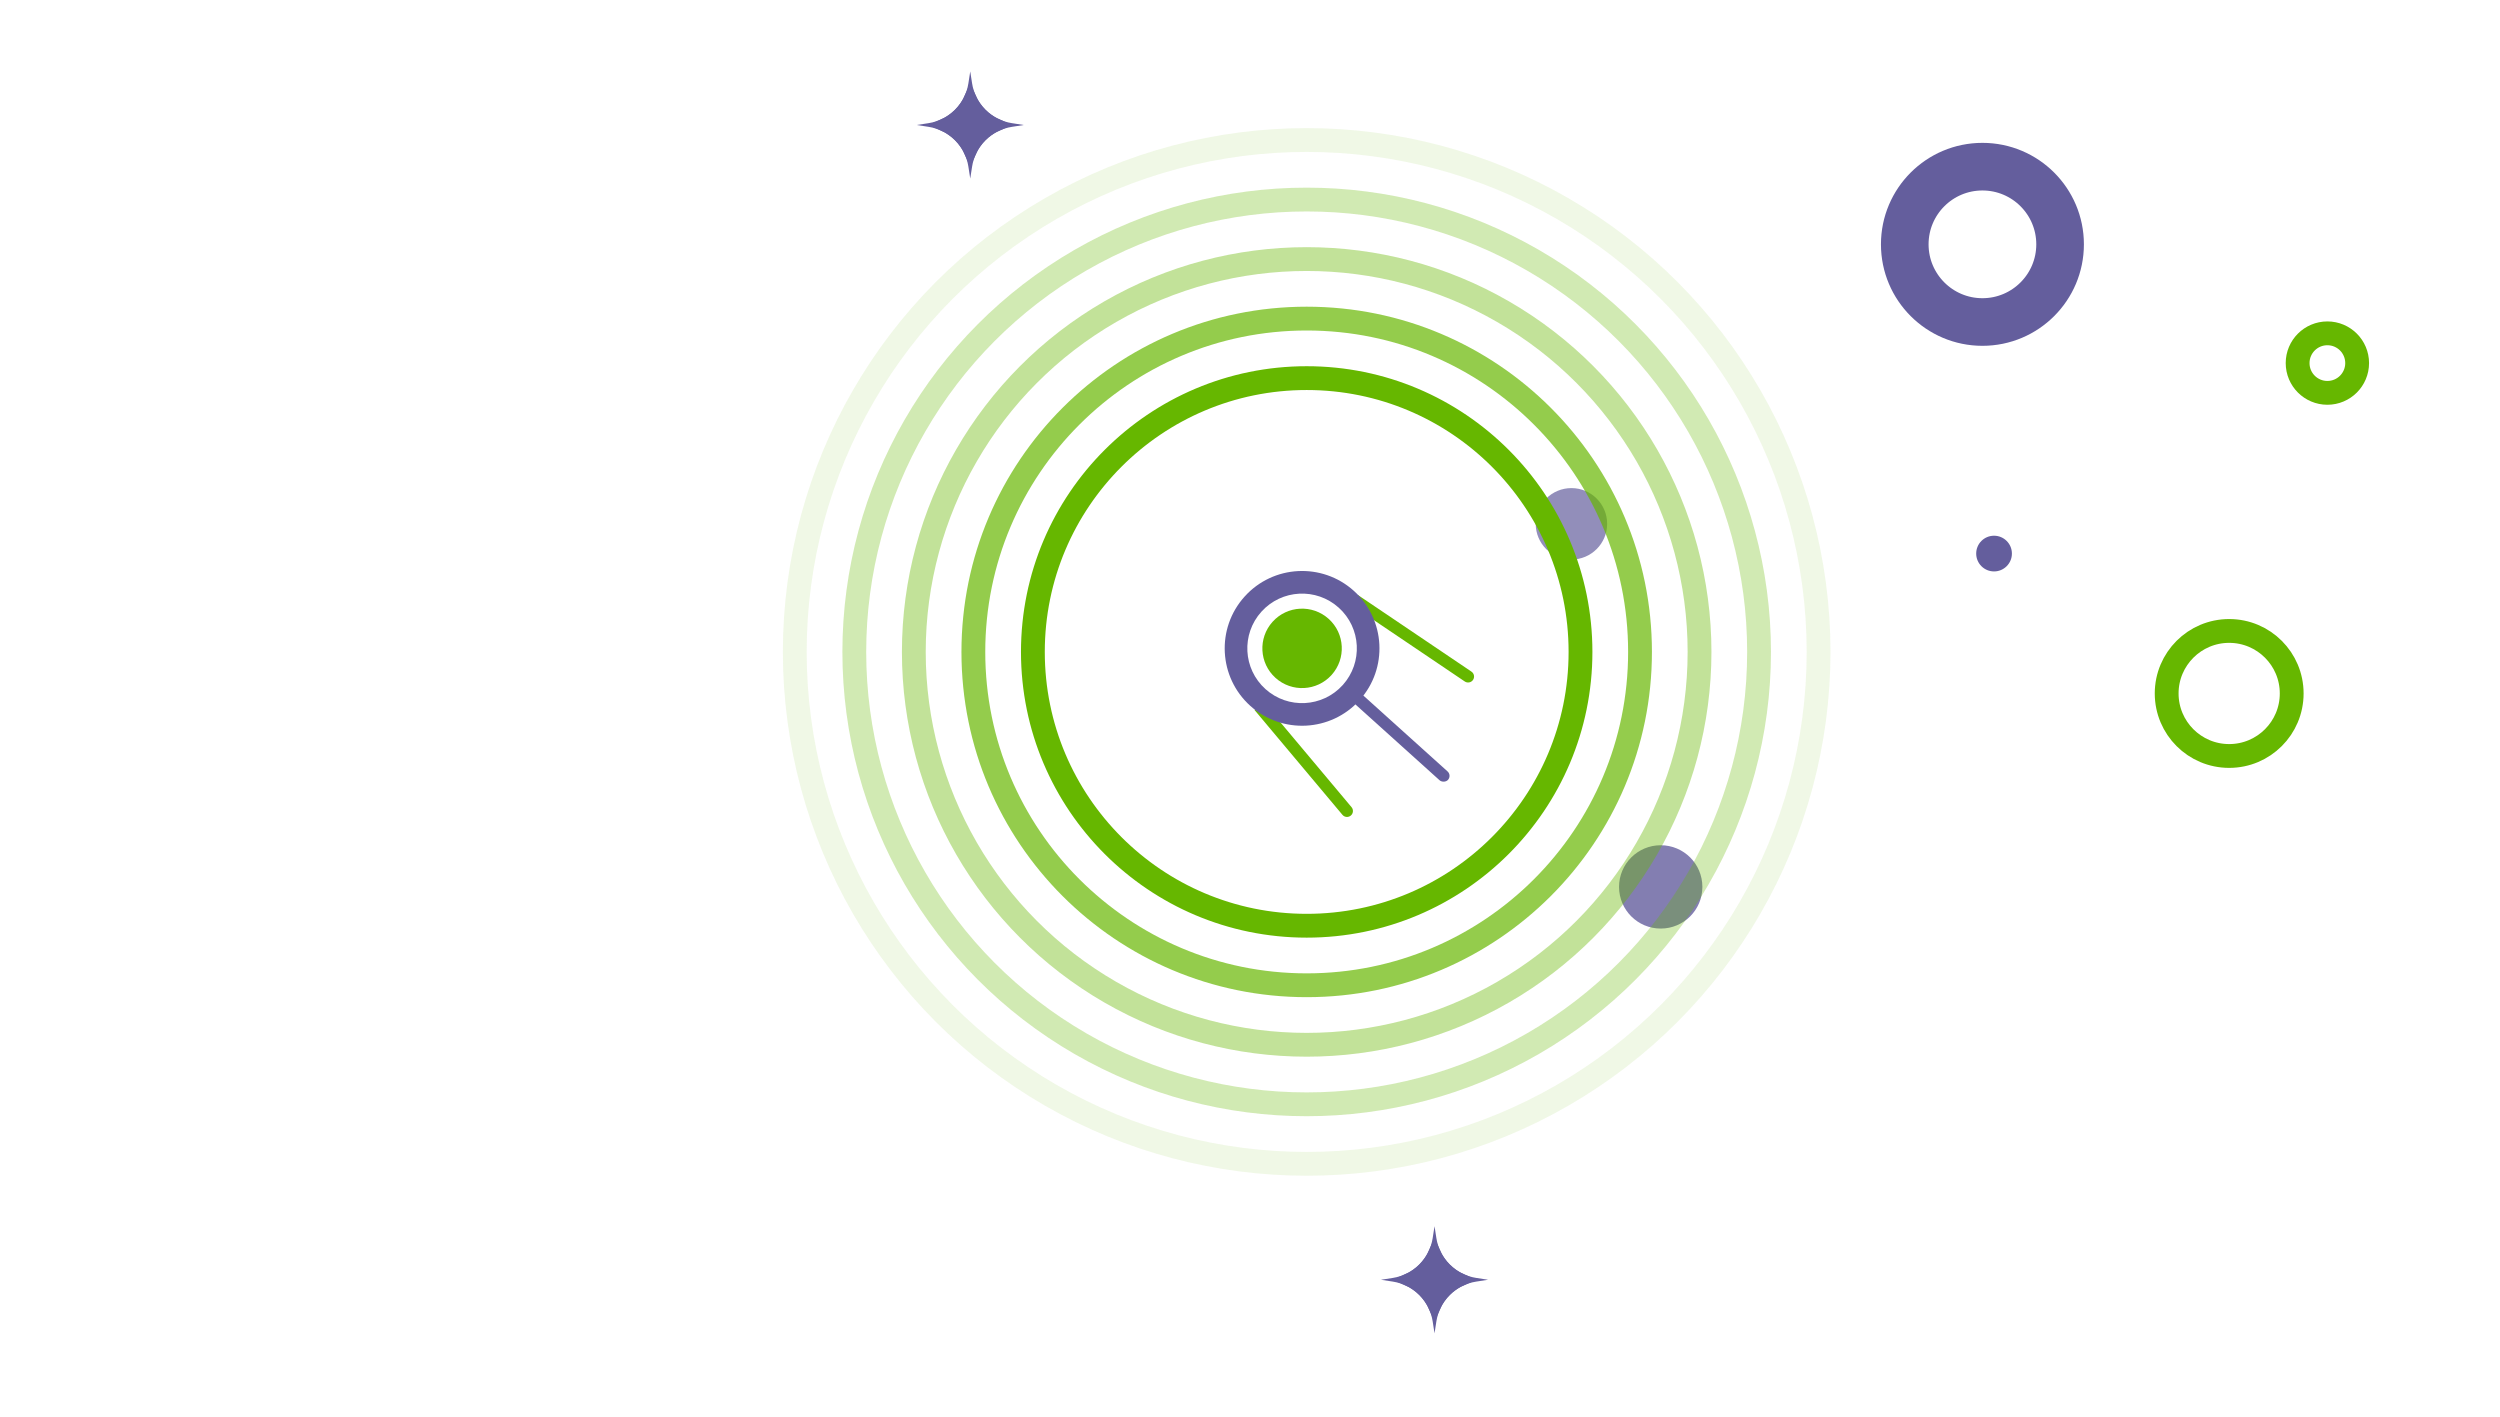 <svg width="210" height="119" viewBox="0 0 210 119" fill="none" xmlns="http://www.w3.org/2000/svg">
<mask id="mask0" mask-type="alpha" maskUnits="userSpaceOnUse" x="0" y="0" width="210" height="119">
<path d="M0 0H193C202.389 0 210 7.611 210 17V119H0V0Z" fill="#C4C4C4"/>
</mask>
<g mask="url(#mask0)">
<g filter="url(#filter0_d)">
<path d="M159.5 104C195.122 104 224 75.122 224 39.5C224 3.878 195.122 -25 159.5 -25C123.878 -25 95 3.878 95 39.5C95 75.122 123.878 104 159.5 104Z" fill="white"/>
</g>
<g filter="url(#filter1_d)">
<path d="M186.802 78.21C152.587 78.21 124.885 50.315 124.885 15.864C124.885 7.425 126.539 -0.637 129.582 -8C113.622 1.889 103 19.626 103 39.835C103 70.847 127.98 96 158.779 96C175.646 96 190.752 88.475 201 76.544C196.463 77.619 191.659 78.21 186.802 78.21Z" fill="white"/>
</g>
<g opacity="0.8" filter="url(#filter2_d)">
<path d="M139.5 78C141.433 78 143 76.433 143 74.5C143 72.567 141.433 71 139.5 71C137.567 71 136 72.567 136 74.5C136 76.433 137.567 78 139.5 78Z" fill="#645E9D"/>
</g>
<g filter="url(#filter3_d)">
<path d="M152.112 3.528C155.408 3.528 158.079 0.856 158.079 -2.439C158.079 -5.735 155.408 -8.406 152.112 -8.406C148.817 -8.406 146.146 -5.735 146.146 -2.439C146.146 0.856 148.817 3.528 152.112 3.528Z" fill="white"/>
</g>
<g filter="url(#filter4_d)">
<path d="M173.048 20.524C173.048 24.128 170.127 27.049 166.524 27.049C162.921 27.049 160 24.128 160 20.524C160 16.921 162.921 14 166.524 14C170.127 14 173.048 16.921 173.048 20.524Z" stroke="#645E9D" stroke-width="4"/>
</g>
<g filter="url(#filter5_d)">
<path d="M203.911 15.194C205.195 14.146 204.537 11.216 202.442 8.649C200.347 6.081 197.608 4.849 196.324 5.897C195.041 6.944 195.698 9.875 197.793 12.442C199.889 15.009 202.628 16.241 203.911 15.194Z" fill="white"/>
</g>
<g filter="url(#filter6_d)">
<path d="M192.502 58.251C192.502 61.151 190.151 63.502 187.251 63.502C184.351 63.502 182 61.151 182 58.251C182 55.351 184.351 53 187.251 53C190.151 53 192.502 55.351 192.502 58.251Z" stroke="#66B700" stroke-width="2"/>
</g>
<g filter="url(#filter7_d)">
<path d="M198 30.5C198 31.881 196.881 33 195.5 33C194.119 33 193 31.881 193 30.5C193 29.119 194.119 28 195.5 28C196.881 28 198 29.119 198 30.5Z" stroke="#66B700" stroke-width="2"/>
</g>
<g filter="url(#filter8_d)">
<path d="M167.5 48C168.328 48 169 47.328 169 46.5C169 45.672 168.328 45 167.5 45C166.672 45 166 45.672 166 46.5C166 47.328 166.672 48 167.5 48Z" fill="#645E9D"/>
</g>
<g filter="url(#filter9_d)">
<path d="M165.649 88.576C165.742 87.01 163.023 85.574 159.577 85.37C156.13 85.165 153.261 86.27 153.168 87.837C153.075 89.403 155.794 90.839 159.24 91.043C162.687 91.247 165.556 90.143 165.649 88.576Z" fill="white"/>
</g>
<g filter="url(#filter10_d)">
<path d="M213.912 32.159C215.523 31.744 216.175 28.87 215.369 25.74C214.563 22.609 212.604 20.408 210.993 20.823C209.383 21.237 208.73 24.111 209.536 27.242C210.342 30.372 212.301 32.574 213.912 32.159Z" fill="white"/>
</g>
<g filter="url(#filter11_d)">
<path d="M193.274 -6.788C193.932 -7.744 192.936 -9.573 191.049 -10.872C189.162 -12.171 187.098 -12.449 186.44 -11.492C185.781 -10.536 186.777 -8.707 188.665 -7.408C190.552 -6.109 192.615 -5.831 193.274 -6.788Z" fill="white"/>
</g>
<g filter="url(#filter12_d)">
<path d="M132 52C136.418 52 140 48.418 140 44C140 39.582 136.418 36 132 36C127.582 36 124 39.582 124 44C124 48.418 127.582 52 132 52Z" fill="white"/>
</g>
<g opacity="0.7" filter="url(#filter13_d)">
<path d="M132 47C133.657 47 135 45.657 135 44C135 42.343 133.657 41 132 41C130.343 41 129 42.343 129 44C129 45.657 130.343 47 132 47Z" fill="#645E9D"/>
</g>
<g filter="url(#filter14_d)">
<path d="M146 44C146 51.732 139.732 58 132 58C124.268 58 118 51.732 118 44C118 36.268 124.268 30 132 30C139.732 30 146 36.268 146 44Z" stroke="white" stroke-width="4"/>
</g>
<g filter="url(#filter15_d)">
<path d="M178 77C178 79.761 175.761 82 173 82C170.239 82 168 79.761 168 77C168 74.239 170.239 72 173 72C175.761 72 178 74.239 178 77Z" stroke="white" stroke-width="4"/>
</g>
<g filter="url(#filter16_d)">
<path d="M116.255 20.255C116.714 18.364 116.319 16.645 115.374 16.415C114.428 16.186 113.29 17.533 112.831 19.424C112.372 21.315 112.766 23.034 113.712 23.263C114.658 23.493 115.796 22.146 116.255 20.255Z" fill="white"/>
</g>
<g filter="url(#filter17_d)">
<path d="M120.5 103L120.656 104.005C120.923 105.726 122.274 107.077 123.995 107.344L125 107.5L123.995 107.656C122.274 107.923 120.923 109.274 120.656 110.995L120.5 112L120.344 110.995C120.077 109.274 118.726 107.923 117.005 107.656L116 107.5L117.005 107.344C118.726 107.077 120.077 105.726 120.344 104.005L120.5 103Z" fill="#645E9D"/>
<path d="M118.228 107.5C119.238 107.049 120.049 106.238 120.5 105.228C120.951 106.238 121.762 107.049 122.772 107.5C121.762 107.951 120.951 108.762 120.5 109.772C120.049 108.762 119.238 107.951 118.228 107.5Z" stroke="#645E9D"/>
</g>
<g filter="url(#filter18_d)">
<path d="M81.5 6L81.656 7.005C81.923 8.726 83.274 10.077 84.995 10.344L86 10.5L84.995 10.656C83.274 10.923 81.923 12.274 81.656 13.995L81.5 15L81.344 13.995C81.077 12.274 79.726 10.923 78.005 10.656L77 10.5L78.005 10.344C79.726 10.077 81.077 8.726 81.344 7.005L81.5 6Z" fill="#645E9D"/>
<path d="M79.228 10.5C80.238 10.049 81.049 9.238 81.5 8.228C81.951 9.238 82.762 10.049 83.772 10.5C82.762 10.951 81.951 11.762 81.5 12.772C81.049 11.762 80.238 10.951 79.228 10.5Z" stroke="#645E9D"/>
</g>
<rect x="111.64" y="57.177" width="1" height="13" rx="0.5" transform="rotate(-47.984 111.64 57.177)" fill="#645E9D"/>
<path d="M105.374 59.634V59.634C105.797 59.279 106.428 59.334 106.783 59.757L113.53 67.803C113.707 68.014 113.68 68.33 113.468 68.507V68.507C113.256 68.685 112.941 68.657 112.764 68.445L105.374 59.634Z" fill="#66B700"/>
<path d="M114.338 51.371C113.881 51.062 113.76 50.44 114.069 49.983V49.983L123.601 56.416C123.83 56.571 123.89 56.881 123.736 57.11V57.11C123.581 57.339 123.27 57.399 123.042 57.245L114.338 51.371Z" fill="#66B700"/>
<g filter="url(#filter19_d)">
<circle cx="109.375" cy="54.463" r="6.5" transform="rotate(-47.984 109.375 54.463)" fill="#645E9D"/>
</g>
<g filter="url(#filter20_d)">
<circle cx="109.375" cy="54.463" r="4.6" transform="rotate(-47.984 109.375 54.463)" fill="white"/>
</g>
<g filter="url(#filter21_d)">
<circle cx="109.375" cy="54.463" r="3.336" transform="rotate(-47.984 109.375 54.463)" fill="#66B700"/>
</g>
<g filter="url(#filter22_d)">
<circle cx="109.762" cy="54.762" r="23" stroke="#66B700" stroke-width="2"/>
</g>
<g opacity="0.7" filter="url(#filter23_d)">
<path d="M137.762 54.762C137.762 70.226 125.226 82.762 109.762 82.762C94.298 82.762 81.762 70.226 81.762 54.762C81.762 39.298 94.298 26.762 109.762 26.762C125.226 26.762 137.762 39.298 137.762 54.762Z" stroke="#66B700" stroke-width="2"/>
</g>
<g opacity="0.4" filter="url(#filter24_d)">
<circle cx="109.761" cy="54.762" r="33" stroke="#66B700" stroke-width="2"/>
</g>
<g opacity="0.3" filter="url(#filter25_d)">
<circle cx="109.761" cy="54.762" r="38" stroke="#66B700" stroke-width="2"/>
</g>
<g opacity="0.1" filter="url(#filter26_d)">
<circle cx="109.761" cy="54.762" r="43" stroke="#66B700" stroke-width="2"/>
</g>
</g>
<defs>
<filter id="filter0_d" x="83" y="-37" width="153" height="153" filterUnits="userSpaceOnUse" color-interpolation-filters="sRGB">
<feFlood flood-opacity="0" result="BackgroundImageFix"/>
<feColorMatrix in="SourceAlpha" type="matrix" values="0 0 0 0 0 0 0 0 0 0 0 0 0 0 0 0 0 0 127 0"/>
<feOffset/>
<feGaussianBlur stdDeviation="6"/>
<feColorMatrix type="matrix" values="0 0 0 0 0 0 0 0 0 0 0 0 0 0 0 0 0 0 0.06 0"/>
<feBlend mode="normal" in2="BackgroundImageFix" result="effect1_dropShadow"/>
<feBlend mode="normal" in="SourceGraphic" in2="effect1_dropShadow" result="shape"/>
</filter>
<filter id="filter1_d" x="91" y="-20" width="122" height="128" filterUnits="userSpaceOnUse" color-interpolation-filters="sRGB">
<feFlood flood-opacity="0" result="BackgroundImageFix"/>
<feColorMatrix in="SourceAlpha" type="matrix" values="0 0 0 0 0 0 0 0 0 0 0 0 0 0 0 0 0 0 127 0"/>
<feOffset/>
<feGaussianBlur stdDeviation="6"/>
<feColorMatrix type="matrix" values="0 0 0 0 0 0 0 0 0 0 0 0 0 0 0 0 0 0 0.06 0"/>
<feBlend mode="normal" in2="BackgroundImageFix" result="effect1_dropShadow"/>
<feBlend mode="normal" in="SourceGraphic" in2="effect1_dropShadow" result="shape"/>
</filter>
<filter id="filter2_d" x="124" y="59" width="31" height="31" filterUnits="userSpaceOnUse" color-interpolation-filters="sRGB">
<feFlood flood-opacity="0" result="BackgroundImageFix"/>
<feColorMatrix in="SourceAlpha" type="matrix" values="0 0 0 0 0 0 0 0 0 0 0 0 0 0 0 0 0 0 127 0"/>
<feOffset/>
<feGaussianBlur stdDeviation="6"/>
<feColorMatrix type="matrix" values="0 0 0 0 0 0 0 0 0 0 0 0 0 0 0 0 0 0 0.06 0"/>
<feBlend mode="normal" in2="BackgroundImageFix" result="effect1_dropShadow"/>
<feBlend mode="normal" in="SourceGraphic" in2="effect1_dropShadow" result="shape"/>
</filter>
<filter id="filter3_d" x="137.146" y="-17.406" width="29.934" height="29.934" filterUnits="userSpaceOnUse" color-interpolation-filters="sRGB">
<feFlood flood-opacity="0" result="BackgroundImageFix"/>
<feColorMatrix in="SourceAlpha" type="matrix" values="0 0 0 0 0 0 0 0 0 0 0 0 0 0 0 0 0 0 127 0"/>
<feOffset/>
<feGaussianBlur stdDeviation="4.5"/>
<feColorMatrix type="matrix" values="0 0 0 0 0 0 0 0 0 0 0 0 0 0 0 0 0 0 0.06 0"/>
<feBlend mode="normal" in2="BackgroundImageFix" result="effect1_dropShadow"/>
<feBlend mode="normal" in="SourceGraphic" in2="effect1_dropShadow" result="shape"/>
</filter>
<filter id="filter4_d" x="152" y="6" width="29.049" height="29.049" filterUnits="userSpaceOnUse" color-interpolation-filters="sRGB">
<feFlood flood-opacity="0" result="BackgroundImageFix"/>
<feColorMatrix in="SourceAlpha" type="matrix" values="0 0 0 0 0 0 0 0 0 0 0 0 0 0 0 0 0 0 127 0"/>
<feOffset/>
<feGaussianBlur stdDeviation="3"/>
<feColorMatrix type="matrix" values="0 0 0 0 0 0 0 0 0 0 0 0 0 0 0 0 0 0 0.06 0"/>
<feBlend mode="normal" in2="BackgroundImageFix" result="effect1_dropShadow"/>
<feBlend mode="normal" in="SourceGraphic" in2="effect1_dropShadow" result="shape"/>
</filter>
<filter id="filter5_d" x="187.668" y="-2.477" width="24.899" height="26.044" filterUnits="userSpaceOnUse" color-interpolation-filters="sRGB">
<feFlood flood-opacity="0" result="BackgroundImageFix"/>
<feColorMatrix in="SourceAlpha" type="matrix" values="0 0 0 0 0 0 0 0 0 0 0 0 0 0 0 0 0 0 127 0"/>
<feOffset/>
<feGaussianBlur stdDeviation="4"/>
<feColorMatrix type="matrix" values="0 0 0 0 0 0 0 0 0 0 0 0 0 0 0 0 0 0 0.06 0"/>
<feBlend mode="normal" in2="BackgroundImageFix" result="effect1_dropShadow"/>
<feBlend mode="normal" in="SourceGraphic" in2="effect1_dropShadow" result="shape"/>
</filter>
<filter id="filter6_d" x="169" y="40" width="36.502" height="36.502" filterUnits="userSpaceOnUse" color-interpolation-filters="sRGB">
<feFlood flood-opacity="0" result="BackgroundImageFix"/>
<feColorMatrix in="SourceAlpha" type="matrix" values="0 0 0 0 0 0 0 0 0 0 0 0 0 0 0 0 0 0 127 0"/>
<feOffset/>
<feGaussianBlur stdDeviation="6"/>
<feColorMatrix type="matrix" values="0 0 0 0 0 0 0 0 0 0 0 0 0 0 0 0 0 0 0.06 0"/>
<feBlend mode="normal" in2="BackgroundImageFix" result="effect1_dropShadow"/>
<feBlend mode="normal" in="SourceGraphic" in2="effect1_dropShadow" result="shape"/>
</filter>
<filter id="filter7_d" x="180" y="15" width="31" height="31" filterUnits="userSpaceOnUse" color-interpolation-filters="sRGB">
<feFlood flood-opacity="0" result="BackgroundImageFix"/>
<feColorMatrix in="SourceAlpha" type="matrix" values="0 0 0 0 0 0 0 0 0 0 0 0 0 0 0 0 0 0 127 0"/>
<feOffset/>
<feGaussianBlur stdDeviation="6"/>
<feColorMatrix type="matrix" values="0 0 0 0 0 0 0 0 0 0 0 0 0 0 0 0 0 0 0.06 0"/>
<feBlend mode="normal" in2="BackgroundImageFix" result="effect1_dropShadow"/>
<feBlend mode="normal" in="SourceGraphic" in2="effect1_dropShadow" result="shape"/>
</filter>
<filter id="filter8_d" x="154" y="33" width="27" height="27" filterUnits="userSpaceOnUse" color-interpolation-filters="sRGB">
<feFlood flood-opacity="0" result="BackgroundImageFix"/>
<feColorMatrix in="SourceAlpha" type="matrix" values="0 0 0 0 0 0 0 0 0 0 0 0 0 0 0 0 0 0 127 0"/>
<feOffset/>
<feGaussianBlur stdDeviation="6"/>
<feColorMatrix type="matrix" values="0 0 0 0 0 0 0 0 0 0 0 0 0 0 0 0 0 0 0.06 0"/>
<feBlend mode="normal" in2="BackgroundImageFix" result="effect1_dropShadow"/>
<feBlend mode="normal" in="SourceGraphic" in2="effect1_dropShadow" result="shape"/>
</filter>
<filter id="filter9_d" x="143.166" y="75.346" width="32.486" height="25.722" filterUnits="userSpaceOnUse" color-interpolation-filters="sRGB">
<feFlood flood-opacity="0" result="BackgroundImageFix"/>
<feColorMatrix in="SourceAlpha" type="matrix" values="0 0 0 0 0 0 0 0 0 0 0 0 0 0 0 0 0 0 127 0"/>
<feOffset/>
<feGaussianBlur stdDeviation="5"/>
<feColorMatrix type="matrix" values="0 0 0 0 0 0 0 0 0 0 0 0 0 0 0 0 0 0 0.06 0"/>
<feBlend mode="normal" in2="BackgroundImageFix" result="effect1_dropShadow"/>
<feBlend mode="normal" in="SourceGraphic" in2="effect1_dropShadow" result="shape"/>
</filter>
<filter id="filter10_d" x="197.19" y="8.772" width="30.524" height="35.437" filterUnits="userSpaceOnUse" color-interpolation-filters="sRGB">
<feFlood flood-opacity="0" result="BackgroundImageFix"/>
<feColorMatrix in="SourceAlpha" type="matrix" values="0 0 0 0 0 0 0 0 0 0 0 0 0 0 0 0 0 0 127 0"/>
<feOffset/>
<feGaussianBlur stdDeviation="6"/>
<feColorMatrix type="matrix" values="0 0 0 0 0 0 0 0 0 0 0 0 0 0 0 0 0 0 0.06 0"/>
<feBlend mode="normal" in2="BackgroundImageFix" result="effect1_dropShadow"/>
<feBlend mode="normal" in="SourceGraphic" in2="effect1_dropShadow" result="shape"/>
</filter>
<filter id="filter11_d" x="174.237" y="-24.061" width="31.24" height="29.842" filterUnits="userSpaceOnUse" color-interpolation-filters="sRGB">
<feFlood flood-opacity="0" result="BackgroundImageFix"/>
<feColorMatrix in="SourceAlpha" type="matrix" values="0 0 0 0 0 0 0 0 0 0 0 0 0 0 0 0 0 0 127 0"/>
<feOffset/>
<feGaussianBlur stdDeviation="6"/>
<feColorMatrix type="matrix" values="0 0 0 0 0 0 0 0 0 0 0 0 0 0 0 0 0 0 0.06 0"/>
<feBlend mode="normal" in2="BackgroundImageFix" result="effect1_dropShadow"/>
<feBlend mode="normal" in="SourceGraphic" in2="effect1_dropShadow" result="shape"/>
</filter>
<filter id="filter12_d" x="112" y="24" width="40" height="40" filterUnits="userSpaceOnUse" color-interpolation-filters="sRGB">
<feFlood flood-opacity="0" result="BackgroundImageFix"/>
<feColorMatrix in="SourceAlpha" type="matrix" values="0 0 0 0 0 0 0 0 0 0 0 0 0 0 0 0 0 0 127 0"/>
<feOffset/>
<feGaussianBlur stdDeviation="6"/>
<feColorMatrix type="matrix" values="0 0 0 0 0 0 0 0 0 0 0 0 0 0 0 0 0 0 0.06 0"/>
<feBlend mode="normal" in2="BackgroundImageFix" result="effect1_dropShadow"/>
<feBlend mode="normal" in="SourceGraphic" in2="effect1_dropShadow" result="shape"/>
</filter>
<filter id="filter13_d" x="117" y="29" width="30" height="30" filterUnits="userSpaceOnUse" color-interpolation-filters="sRGB">
<feFlood flood-opacity="0" result="BackgroundImageFix"/>
<feColorMatrix in="SourceAlpha" type="matrix" values="0 0 0 0 0 0 0 0 0 0 0 0 0 0 0 0 0 0 127 0"/>
<feOffset/>
<feGaussianBlur stdDeviation="6"/>
<feColorMatrix type="matrix" values="0 0 0 0 0 0 0 0 0 0 0 0 0 0 0 0 0 0 0.06 0"/>
<feBlend mode="normal" in2="BackgroundImageFix" result="effect1_dropShadow"/>
<feBlend mode="normal" in="SourceGraphic" in2="effect1_dropShadow" result="shape"/>
</filter>
<filter id="filter14_d" x="112" y="24" width="40" height="40" filterUnits="userSpaceOnUse" color-interpolation-filters="sRGB">
<feFlood flood-opacity="0" result="BackgroundImageFix"/>
<feColorMatrix in="SourceAlpha" type="matrix" values="0 0 0 0 0 0 0 0 0 0 0 0 0 0 0 0 0 0 127 0"/>
<feOffset/>
<feGaussianBlur stdDeviation="2"/>
<feColorMatrix type="matrix" values="0 0 0 0 0 0 0 0 0 0 0 0 0 0 0 0 0 0 0.06 0"/>
<feBlend mode="normal" in2="BackgroundImageFix" result="effect1_dropShadow"/>
<feBlend mode="normal" in="SourceGraphic" in2="effect1_dropShadow" result="shape"/>
</filter>
<filter id="filter15_d" x="162" y="66" width="22" height="22" filterUnits="userSpaceOnUse" color-interpolation-filters="sRGB">
<feFlood flood-opacity="0" result="BackgroundImageFix"/>
<feColorMatrix in="SourceAlpha" type="matrix" values="0 0 0 0 0 0 0 0 0 0 0 0 0 0 0 0 0 0 127 0"/>
<feOffset/>
<feGaussianBlur stdDeviation="2"/>
<feColorMatrix type="matrix" values="0 0 0 0 0 0 0 0 0 0 0 0 0 0 0 0 0 0 0.06 0"/>
<feBlend mode="normal" in2="BackgroundImageFix" result="effect1_dropShadow"/>
<feBlend mode="normal" in="SourceGraphic" in2="effect1_dropShadow" result="shape"/>
</filter>
<filter id="filter16_d" x="108.639" y="12.39" width="11.807" height="14.899" filterUnits="userSpaceOnUse" color-interpolation-filters="sRGB">
<feFlood flood-opacity="0" result="BackgroundImageFix"/>
<feColorMatrix in="SourceAlpha" type="matrix" values="0 0 0 0 0 0 0 0 0 0 0 0 0 0 0 0 0 0 127 0"/>
<feOffset/>
<feGaussianBlur stdDeviation="2"/>
<feColorMatrix type="matrix" values="0 0 0 0 0 0 0 0 0 0 0 0 0 0 0 0 0 0 0.06 0"/>
<feBlend mode="normal" in2="BackgroundImageFix" result="effect1_dropShadow"/>
<feBlend mode="normal" in="SourceGraphic" in2="effect1_dropShadow" result="shape"/>
</filter>
<filter id="filter17_d" x="104" y="91" width="33" height="33" filterUnits="userSpaceOnUse" color-interpolation-filters="sRGB">
<feFlood flood-opacity="0" result="BackgroundImageFix"/>
<feColorMatrix in="SourceAlpha" type="matrix" values="0 0 0 0 0 0 0 0 0 0 0 0 0 0 0 0 0 0 127 0"/>
<feOffset/>
<feGaussianBlur stdDeviation="6"/>
<feColorMatrix type="matrix" values="0 0 0 0 0 0 0 0 0 0 0 0 0 0 0 0 0 0 0.06 0"/>
<feBlend mode="normal" in2="BackgroundImageFix" result="effect1_dropShadow"/>
<feBlend mode="normal" in="SourceGraphic" in2="effect1_dropShadow" result="shape"/>
</filter>
<filter id="filter18_d" x="69" y="-2" width="25" height="25" filterUnits="userSpaceOnUse" color-interpolation-filters="sRGB">
<feFlood flood-opacity="0" result="BackgroundImageFix"/>
<feColorMatrix in="SourceAlpha" type="matrix" values="0 0 0 0 0 0 0 0 0 0 0 0 0 0 0 0 0 0 127 0"/>
<feOffset/>
<feGaussianBlur stdDeviation="4"/>
<feColorMatrix type="matrix" values="0 0 0 0 0 0 0 0 0 0 0 0 0 0 0 0 0 0 0.06 0"/>
<feBlend mode="normal" in2="BackgroundImageFix" result="effect1_dropShadow"/>
<feBlend mode="normal" in="SourceGraphic" in2="effect1_dropShadow" result="shape"/>
</filter>
<filter id="filter19_d" x="96.875" y="41.962" width="25" height="25" filterUnits="userSpaceOnUse" color-interpolation-filters="sRGB">
<feFlood flood-opacity="0" result="BackgroundImageFix"/>
<feColorMatrix in="SourceAlpha" type="matrix" values="0 0 0 0 0 0 0 0 0 0 0 0 0 0 0 0 0 0 127 0"/>
<feOffset/>
<feGaussianBlur stdDeviation="3"/>
<feColorMatrix type="matrix" values="0 0 0 0 0 0 0 0 0 0 0 0 0 0 0 0 0 0 0.06 0"/>
<feBlend mode="normal" in2="BackgroundImageFix" result="effect1_dropShadow"/>
<feBlend mode="normal" in="SourceGraphic" in2="effect1_dropShadow" result="shape"/>
</filter>
<filter id="filter20_d" x="98.775" y="43.863" width="21.2" height="21.2" filterUnits="userSpaceOnUse" color-interpolation-filters="sRGB">
<feFlood flood-opacity="0" result="BackgroundImageFix"/>
<feColorMatrix in="SourceAlpha" type="matrix" values="0 0 0 0 0 0 0 0 0 0 0 0 0 0 0 0 0 0 127 0"/>
<feOffset/>
<feGaussianBlur stdDeviation="3"/>
<feColorMatrix type="matrix" values="0 0 0 0 0 0 0 0 0 0 0 0 0 0 0 0 0 0 0.06 0"/>
<feBlend mode="normal" in2="BackgroundImageFix" result="effect1_dropShadow"/>
<feBlend mode="normal" in="SourceGraphic" in2="effect1_dropShadow" result="shape"/>
</filter>
<filter id="filter21_d" x="100.039" y="45.127" width="18.672" height="18.672" filterUnits="userSpaceOnUse" color-interpolation-filters="sRGB">
<feFlood flood-opacity="0" result="BackgroundImageFix"/>
<feColorMatrix in="SourceAlpha" type="matrix" values="0 0 0 0 0 0 0 0 0 0 0 0 0 0 0 0 0 0 127 0"/>
<feOffset/>
<feGaussianBlur stdDeviation="3"/>
<feColorMatrix type="matrix" values="0 0 0 0 0 0 0 0 0 0 0 0 0 0 0 0 0 0 0.06 0"/>
<feBlend mode="normal" in2="BackgroundImageFix" result="effect1_dropShadow"/>
<feBlend mode="normal" in="SourceGraphic" in2="effect1_dropShadow" result="shape"/>
</filter>
<filter id="filter22_d" x="79.762" y="24.762" width="60" height="60" filterUnits="userSpaceOnUse" color-interpolation-filters="sRGB">
<feFlood flood-opacity="0" result="BackgroundImageFix"/>
<feColorMatrix in="SourceAlpha" type="matrix" values="0 0 0 0 0 0 0 0 0 0 0 0 0 0 0 0 0 0 127 0"/>
<feOffset/>
<feGaussianBlur stdDeviation="3"/>
<feColorMatrix type="matrix" values="0 0 0 0 0 0 0 0 0 0 0 0 0 0 0 0 0 0 0.06 0"/>
<feBlend mode="normal" in2="BackgroundImageFix" result="effect1_dropShadow"/>
<feBlend mode="normal" in="SourceGraphic" in2="effect1_dropShadow" result="shape"/>
</filter>
<filter id="filter23_d" x="74.762" y="19.762" width="70" height="70" filterUnits="userSpaceOnUse" color-interpolation-filters="sRGB">
<feFlood flood-opacity="0" result="BackgroundImageFix"/>
<feColorMatrix in="SourceAlpha" type="matrix" values="0 0 0 0 0 0 0 0 0 0 0 0 0 0 0 0 0 0 127 0"/>
<feOffset/>
<feGaussianBlur stdDeviation="3"/>
<feColorMatrix type="matrix" values="0 0 0 0 0 0 0 0 0 0 0 0 0 0 0 0 0 0 0.06 0"/>
<feBlend mode="normal" in2="BackgroundImageFix" result="effect1_dropShadow"/>
<feBlend mode="normal" in="SourceGraphic" in2="effect1_dropShadow" result="shape"/>
</filter>
<filter id="filter24_d" x="69.761" y="14.762" width="80" height="80" filterUnits="userSpaceOnUse" color-interpolation-filters="sRGB">
<feFlood flood-opacity="0" result="BackgroundImageFix"/>
<feColorMatrix in="SourceAlpha" type="matrix" values="0 0 0 0 0 0 0 0 0 0 0 0 0 0 0 0 0 0 127 0"/>
<feOffset/>
<feGaussianBlur stdDeviation="3"/>
<feColorMatrix type="matrix" values="0 0 0 0 0 0 0 0 0 0 0 0 0 0 0 0 0 0 0.06 0"/>
<feBlend mode="normal" in2="BackgroundImageFix" result="effect1_dropShadow"/>
<feBlend mode="normal" in="SourceGraphic" in2="effect1_dropShadow" result="shape"/>
</filter>
<filter id="filter25_d" x="64.761" y="9.762" width="90" height="90" filterUnits="userSpaceOnUse" color-interpolation-filters="sRGB">
<feFlood flood-opacity="0" result="BackgroundImageFix"/>
<feColorMatrix in="SourceAlpha" type="matrix" values="0 0 0 0 0 0 0 0 0 0 0 0 0 0 0 0 0 0 127 0"/>
<feOffset/>
<feGaussianBlur stdDeviation="3"/>
<feColorMatrix type="matrix" values="0 0 0 0 0 0 0 0 0 0 0 0 0 0 0 0 0 0 0.06 0"/>
<feBlend mode="normal" in2="BackgroundImageFix" result="effect1_dropShadow"/>
<feBlend mode="normal" in="SourceGraphic" in2="effect1_dropShadow" result="shape"/>
</filter>
<filter id="filter26_d" x="59.761" y="4.762" width="100" height="100" filterUnits="userSpaceOnUse" color-interpolation-filters="sRGB">
<feFlood flood-opacity="0" result="BackgroundImageFix"/>
<feColorMatrix in="SourceAlpha" type="matrix" values="0 0 0 0 0 0 0 0 0 0 0 0 0 0 0 0 0 0 127 0"/>
<feOffset/>
<feGaussianBlur stdDeviation="3"/>
<feColorMatrix type="matrix" values="0 0 0 0 0 0 0 0 0 0 0 0 0 0 0 0 0 0 0.06 0"/>
<feBlend mode="normal" in2="BackgroundImageFix" result="effect1_dropShadow"/>
<feBlend mode="normal" in="SourceGraphic" in2="effect1_dropShadow" result="shape"/>
</filter>
</defs>
</svg>
